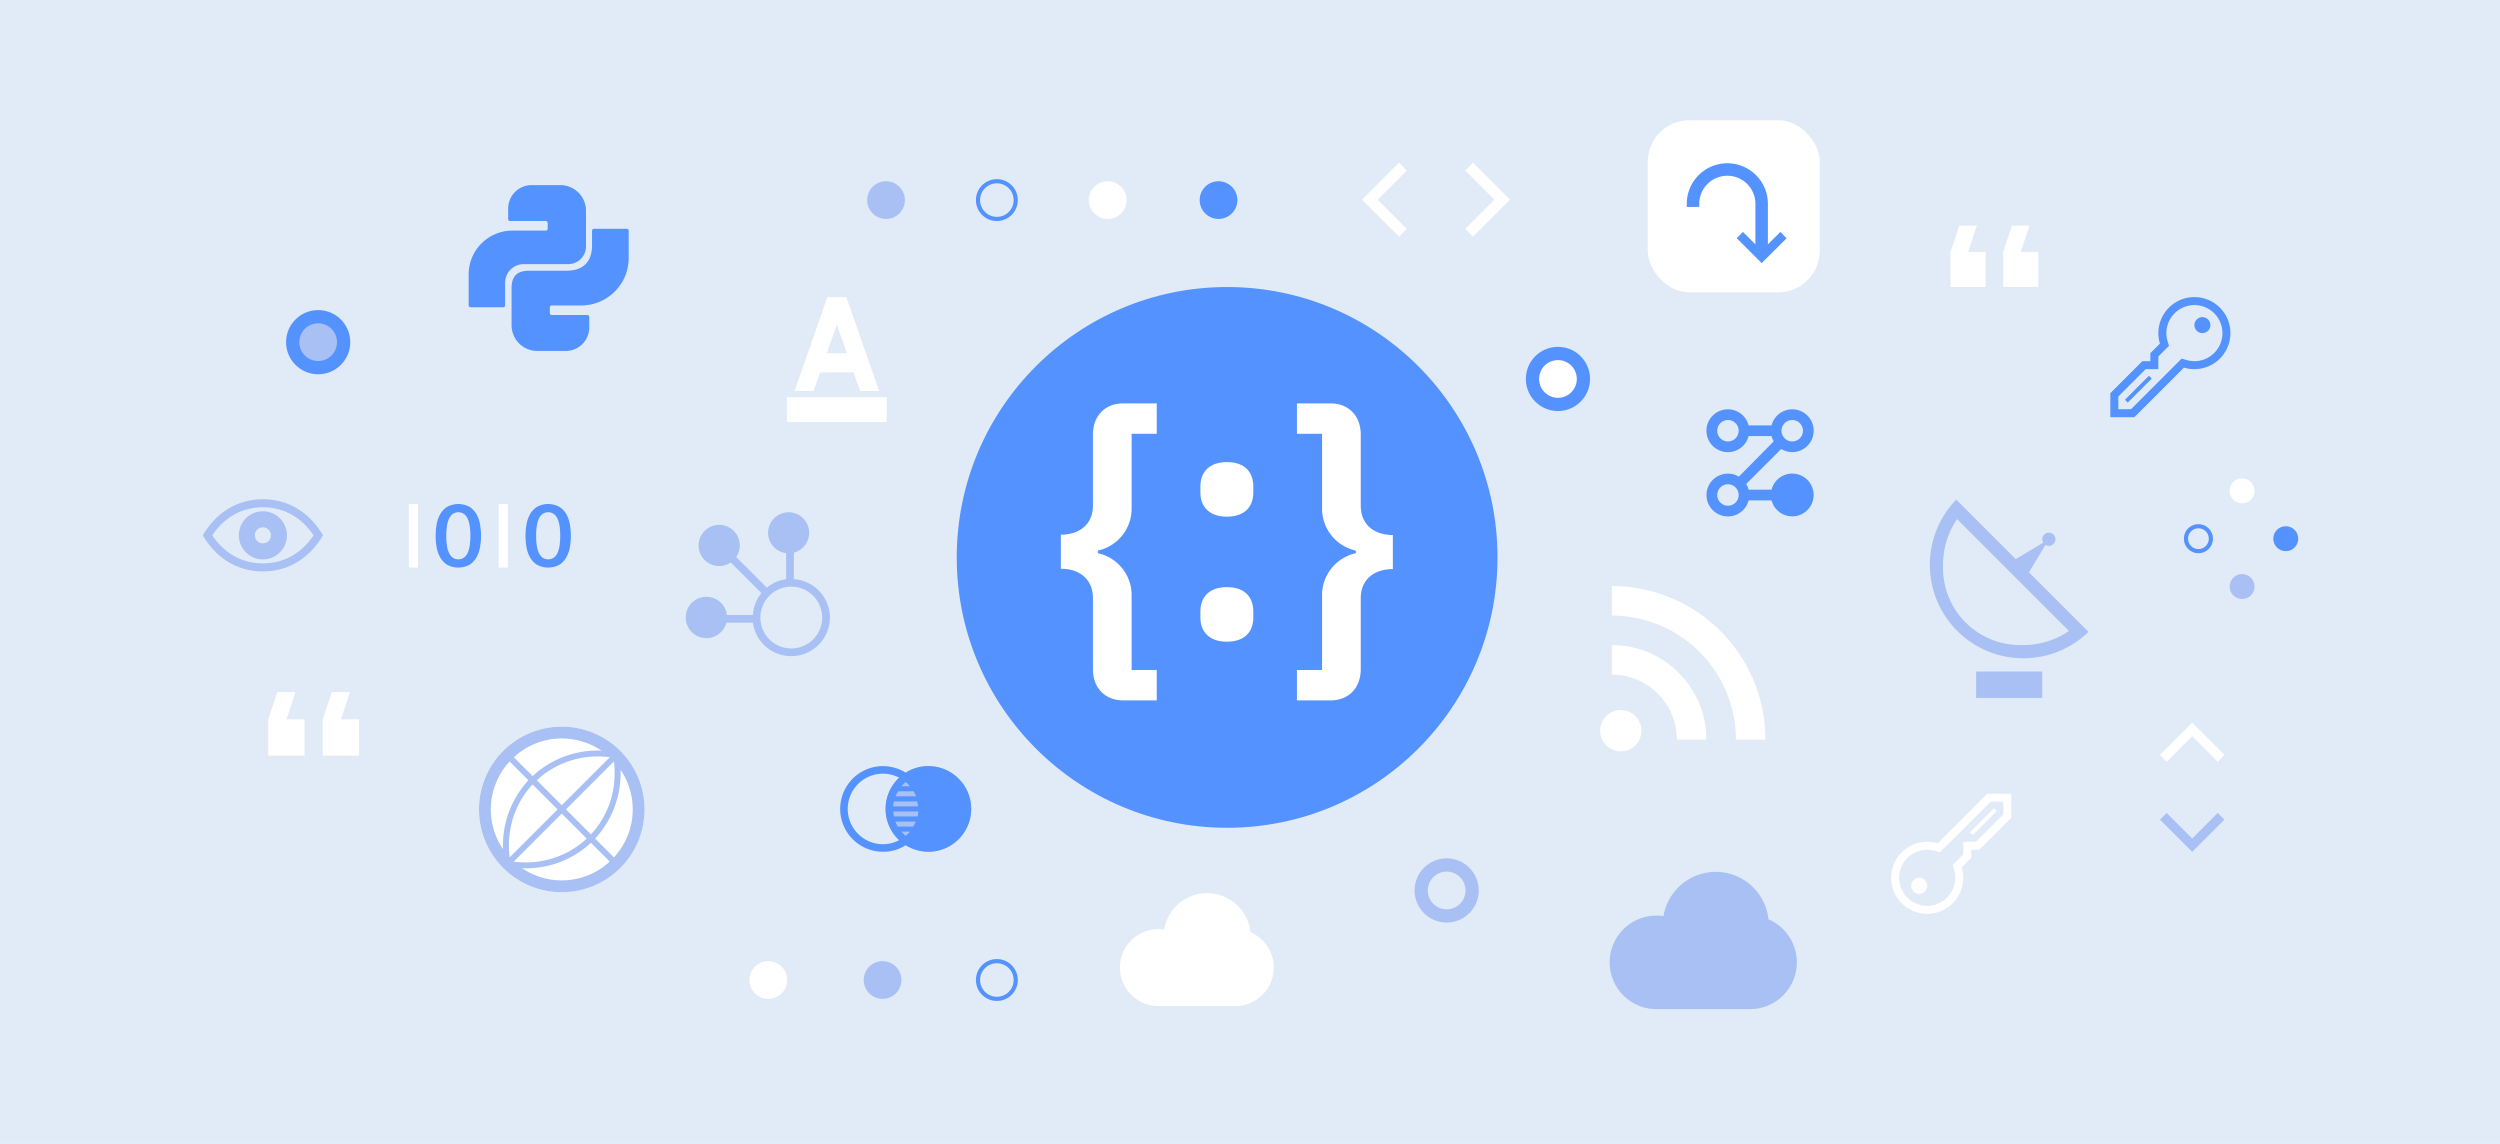 <svg xmlns="http://www.w3.org/2000/svg" viewBox="0 0 1202 550"><defs><style>.cls-1{fill:#e1ebf7;}.cls-2{fill:#a8c0f3;}.cls-3{fill:#fff;}.cls-4{fill:none;stroke:#5392ff;stroke-miterlimit:10;stroke-width:2px;}.cls-5{fill:#5392ff;}</style></defs><title>notebook_headers</title><g id="Layer_1" data-name="Layer 1"><rect class="cls-1" width="1202" height="550"/></g><g id="Layer_2" data-name="Layer 2"><circle class="cls-1" cx="474.9" cy="167.06" r="9.949"/><circle class="cls-1" cx="503.246" cy="167.06" r="9.949"/><circle class="cls-1" cx="531.592" cy="167.06" r="9.949"/><circle class="cls-2" cx="1078" cy="282" r="6"/><circle class="cls-3" cx="1078" cy="236" r="6"/><circle class="cls-4" cx="1057" cy="259" r="6"/><circle class="cls-5" cx="1099" cy="259" r="6"/><rect class="cls-3" x="792.219" y="57.816" width="82.726" height="82.726" rx="20" ry="20"/><path class="cls-5" d="M856,111.5l-6,6V98a19.5,19.5,0,1,0-39,0v1.5h6V98a13.5,13.5,0,0,1,27,0v19.5l-6-6-3,3,12,12,12-11.938Z"/><path class="cls-3" d="M172.629,345.858H163.9l4.366-13.1h-8.733l-4.367,13.1v17.467h17.467Z"/><path class="cls-3" d="M146.428,345.858h-8.734l4.367-13.1h-8.734l-4.367,13.1v17.467h17.468Z"/><path class="cls-3" d="M980,121.134h-8.433l4.217-12.649h-8.433l-4.217,12.649V138H980Z"/><path class="cls-3" d="M954.7,121.134h-8.433l4.216-12.649h-8.432l-4.217,12.649V138H954.7Z"/><path class="cls-2" d="M850.285,442.008a25.482,25.482,0,0,0-50.476-1.534,22.487,22.487,0,1,0-3.378,44.716h45a22.5,22.5,0,0,0,8.856-43.182Z"/><path class="cls-3" d="M601.21,448.2a20.943,20.943,0,0,0-41.484-1.261,18.3,18.3,0,0,0-2.776-.231,18.491,18.491,0,0,0,0,36.982h36.982a18.491,18.491,0,0,0,7.278-35.49Z"/><path class="cls-5" d="M861.7,227.7a10.279,10.279,0,0,0-9.938,7.726H840.733a10.122,10.122,0,0,0-1.149-2.73l16.809-16.808a10.29,10.29,0,1,0-4.633-11.365H840.733a10.3,10.3,0,1,0,0,5.151h11.03a10.213,10.213,0,0,0,1.04,2.529l-16.762,16.976a10.288,10.288,0,1,0,4.692,11.4h11.03A10.285,10.285,0,1,0,861.7,227.7Zm-30.9-15.451a5.151,5.151,0,1,1,5.15-5.151A5.156,5.156,0,0,1,830.8,212.249Zm30.9-10.3a5.151,5.151,0,1,1-5.151,5.15A5.155,5.155,0,0,1,861.7,201.948Zm-30.9,41.2a5.151,5.151,0,1,1,5.15-5.151A5.156,5.156,0,0,1,830.8,243.152Z"/><path class="cls-3" d="M955.471,381.62l-23.844,23.843a17.318,17.318,0,1,0,11.548,11.548l4.6-4.6v-3.85h3.849l15.4-15.4V381.62Zm7.7,9.952-13.142,13.144h-6.105v6.1l-3.47,3.468-1.632,1.632.67,2.208a13.482,13.482,0,1,1-8.981-8.98l2.206.669,1.632-1.632,22.717-22.715h6.1Z"/><circle class="cls-3" cx="922.752" cy="425.887" r="3.849"/><path class="cls-3" d="M947.091,400.187l11.548-11.548L960,390l-11.548,11.548Z"/><path class="cls-5" d="M1026.193,200.589l23.845-23.843A17.323,17.323,0,1,0,1038.49,165.2l-4.6,4.6v3.85h-3.85l-15.4,15.4v11.548Zm-7.7-9.953,13.142-13.143h6.105v-6.1l3.47-3.468,1.632-1.633-.67-2.207a13.482,13.482,0,1,1,8.981,8.98l-2.206-.669-1.632,1.632L1024.6,196.74h-6.1Z"/><circle class="cls-5" cx="1058.912" cy="156.322" r="3.849"/><path class="cls-5" d="M1034.573,182.022l-11.548,11.548-1.361-1.361,11.548-11.548Z"/><path class="cls-2" d="M1004.163,303.786l-28.615-28.615,7.93-13.217a3.076,3.076,0,0,0,1.608.5,3.18,3.18,0,1,0-3.179-3.179,3.094,3.094,0,0,0,.5,1.609l-13.217,7.929L940.574,240.2a44.969,44.969,0,0,0,63.589,63.589Zm-69.947-31.8a39.074,39.074,0,0,1,6.762-22.4l53.79,53.79a39.074,39.074,0,0,1-22.4,6.762,37.109,37.109,0,0,1-38.153-38.153Zm15.9,50.871h31.794V335.58H950.113Z"/><path class="cls-3" d="M270.1,349.375a39.8,39.8,0,1,0,39.8,39.8A39.8,39.8,0,0,0,270.1,349.375Z"/><path class="cls-2" d="M270.1,349.375a39.8,39.8,0,1,0,39.8,39.8A39.8,39.8,0,0,0,270.1,349.375Zm14.01,51.8-12-12,23.06-23.06.017.02C296.741,379.338,292.789,391.888,284.106,401.179Zm-28.021-24,12,12-23.06,23.061-.017-.02C243.45,399.018,247.4,386.469,256.085,377.177Zm37.071-13.069-23.06,23.06-12.013-12.012a42.973,42.973,0,0,1,29.586-11.449,47.629,47.629,0,0,1,5.43.35Zm-46.121,50.141L270.1,391.188,282.108,403.2a42.968,42.968,0,0,1-29.583,11.45,47.956,47.956,0,0,1-5.433-.35Zm42.175-53.317c-.515-.017-1.027-.068-1.538-.068a45.806,45.806,0,0,0-31.6,12.282l-9.041-9.041a33.979,33.979,0,0,1,42.175-3.173Zm-44.185,5.186,9.024,9.024a46.372,46.372,0,0,0-12.214,33.128,33.971,33.971,0,0,1,3.19-42.152Zm5.956,51.306c.515.018,1.03.069,1.541.069a45.781,45.781,0,0,0,31.593-12.283l9.041,9.042a33.98,33.98,0,0,1-42.175,3.172Zm44.185-5.185-9.024-9.024a46.374,46.374,0,0,0,12.214-33.128,33.971,33.971,0,0,1-3.19,42.152Z"/><path class="cls-2" d="M362.006,295.677H349.5a9.938,9.938,0,1,0-.249,3.714h12.751a18.593,18.593,0,0,0,37.017-2.425v-.051a18.542,18.542,0,0,0-17.332-18.447V265.717a9.869,9.869,0,1,0-3.717.252v12.5a18.057,18.057,0,0,0-9.283,4.085l-14.733-14.733a9.581,9.581,0,0,0,1.732-5.569,9.9,9.9,0,1,0-9.9,9.9,9.578,9.578,0,0,0,5.569-1.733l14.733,14.733A18.383,18.383,0,0,0,362.006,295.677Zm33.3,1.238a14.856,14.856,0,1,1-14.856-14.856A14.9,14.9,0,0,1,395.306,296.915Z"/><path class="cls-3" d="M775,281.786v14.193a59.608,59.608,0,0,1,59.609,59.608h14.192A73.8,73.8,0,0,0,775,281.786Z"/><path class="cls-3" d="M775,310.171v14.193a31.222,31.222,0,0,1,31.224,31.223H820.42A45.414,45.414,0,0,0,775,310.171Z"/><circle class="cls-3" cx="779.262" cy="351.329" r="9.935"/><path class="cls-5" d="M269.407,89h-13.8a11.283,11.283,0,0,0-11.282,11.283v5.048a.94.94,0,0,0,.94.941h17.118a.94.94,0,0,1,.94.94v2.725a.94.94,0,0,1-.94.94H246.374a21.045,21.045,0,0,0-21.044,21.045v14.861a.94.94,0,0,0,.94.941h15.651a.94.94,0,0,0,.94-.941V135.645a8.928,8.928,0,0,1,8.969-8.652h21.4a8.518,8.518,0,0,0,8.518-8.519V101.339A12.344,12.344,0,0,0,269.407,89Z"/><path class="cls-5" d="M301.336,110.009H285.589a.939.939,0,0,0-.939.94v6.992c0,7.066-3.379,12.218-12.384,12.218h-17.8c-6.4,0-8.5,3.167-8.5,8.518v17.712a12.331,12.331,0,0,0,12.319,12.343h13.767a11.271,11.271,0,0,0,11.26-11.282V152.4a.939.939,0,0,0-.939-.94H265.293a.939.939,0,0,1-.938-.941V147.8a.939.939,0,0,1,.938-.941h14.181a22.825,22.825,0,0,0,22.8-22.848V110.949A.939.939,0,0,0,301.336,110.009Z"/><path class="cls-3" d="M378.353,190.963h48v12h-48Zm15.9-12h16.2l3.15,9h9l-15.75-45h-9l-15.75,45h9Zm8.1-23.142,4.95,14.142h-9.9Z"/><path class="cls-3" d="M394.253,178.963h16.2l3.15,9h9l-15.75-45h-9l-15.75,45h9Zm8.1-23.142,4.95,14.142h-9.9Z"/><path class="cls-3" d="M1069.548,362.991,1054,347.443l-15.548,15.548,3.279,3.279L1054,354l12.269,12.27Zm0,31.1-3.279-3.279L1054,403.078l-12.269-12.27-3.279,3.279L1054,409.635Z"/><path class="cls-2" d="M1069.548,394.087l-3.279-3.279L1054,403.078l-12.269-12.27-3.279,3.279L1054,409.635Z"/><path class="cls-3" d="M708.221,113.78,726,96,708.221,78.22l-3.75,3.75L718.5,96l-14.031,14.03Zm-35.561,0,3.75-3.75L662.379,96,676.41,81.97l-3.75-3.75L654.881,96Z"/><path class="cls-3" d="M196.579,242.317h4.371v30.592h-4.371Zm32.658,5.145a10.192,10.192,0,0,0-3.342-3.7,11.284,11.284,0,0,0-11.06,0,10.175,10.175,0,0,0-3.342,3.7,15.694,15.694,0,0,0-1.625,4.94,31.82,31.82,0,0,0,0,10.421,15.705,15.705,0,0,0,1.625,4.939,10.146,10.146,0,0,0,3.343,3.7,11.27,11.27,0,0,0,11.058,0,10.186,10.186,0,0,0,3.342-3.7,15.67,15.67,0,0,0,1.624-4.939,31.863,31.863,0,0,0,0-10.422A15.723,15.723,0,0,0,229.237,247.462Zm-3.365,14.522a13.77,13.77,0,0,1-.926,3.593,6.073,6.073,0,0,1-1.784,2.436,4.82,4.82,0,0,1-5.618,0,6.2,6.2,0,0,1-1.762-2.436,13.663,13.663,0,0,1-.925-3.593,33.441,33.441,0,0,1-.271-4.371,32.988,32.988,0,0,1,.271-4.349,13.875,13.875,0,0,1,.925-3.594,6.192,6.192,0,0,1,1.762-2.457,4.82,4.82,0,0,1,5.618,0,6.08,6.08,0,0,1,1.784,2.457,14.119,14.119,0,0,1,.926,3.594,32.766,32.766,0,0,1,.271,4.349A33.312,33.312,0,0,1,225.872,261.984Zm48.189-9.584a15.8,15.8,0,0,0-1.623-4.939,10.2,10.2,0,0,0-3.342-3.7,11.287,11.287,0,0,0-11.06,0,10.166,10.166,0,0,0-3.342,3.7,15.67,15.67,0,0,0-1.626,4.94,31.894,31.894,0,0,0,0,10.421,15.681,15.681,0,0,0,1.626,4.939,10.152,10.152,0,0,0,3.342,3.7,11.272,11.272,0,0,0,11.059,0,10.2,10.2,0,0,0,3.342-3.7,15.694,15.694,0,0,0,1.623-4.939,31.79,31.79,0,0,0,0-10.422Zm-4.988,9.584a13.808,13.808,0,0,1-.927,3.593,6.073,6.073,0,0,1-1.784,2.436,4.82,4.82,0,0,1-5.618,0,6.218,6.218,0,0,1-1.762-2.436,13.664,13.664,0,0,1-.924-3.593,33.268,33.268,0,0,1-.271-4.371,32.818,32.818,0,0,1,.271-4.349,13.916,13.916,0,0,1,.924-3.594,6.211,6.211,0,0,1,1.762-2.457,4.82,4.82,0,0,1,5.618,0,6.08,6.08,0,0,1,1.784,2.457,14.16,14.16,0,0,1,.927,3.594,32.936,32.936,0,0,1,.271,4.349A33.486,33.486,0,0,1,269.073,261.984ZM239.78,242.317h4.37v30.592h-4.37Z"/><path class="cls-5" d="M229.237,247.462a10.192,10.192,0,0,0-3.342-3.7,11.284,11.284,0,0,0-11.06,0,10.175,10.175,0,0,0-3.342,3.7,15.694,15.694,0,0,0-1.625,4.94,31.82,31.82,0,0,0,0,10.421,15.705,15.705,0,0,0,1.625,4.939,10.146,10.146,0,0,0,3.343,3.7,11.27,11.27,0,0,0,11.058,0,10.186,10.186,0,0,0,3.342-3.7,15.67,15.67,0,0,0,1.624-4.939,31.863,31.863,0,0,0,0-10.422A15.723,15.723,0,0,0,229.237,247.462Zm-3.365,14.522a13.77,13.77,0,0,1-.926,3.593,6.073,6.073,0,0,1-1.784,2.436,4.82,4.82,0,0,1-5.618,0,6.2,6.2,0,0,1-1.762-2.436,13.663,13.663,0,0,1-.925-3.593,33.441,33.441,0,0,1-.271-4.371,32.988,32.988,0,0,1,.271-4.349,13.875,13.875,0,0,1,.925-3.594,6.192,6.192,0,0,1,1.762-2.457,4.82,4.82,0,0,1,5.618,0,6.08,6.08,0,0,1,1.784,2.457,14.119,14.119,0,0,1,.926,3.594,32.766,32.766,0,0,1,.271,4.349A33.312,33.312,0,0,1,225.872,261.984Zm48.189-9.584a15.8,15.8,0,0,0-1.623-4.939,10.2,10.2,0,0,0-3.342-3.7,11.287,11.287,0,0,0-11.06,0,10.166,10.166,0,0,0-3.342,3.7,15.67,15.67,0,0,0-1.626,4.94,31.894,31.894,0,0,0,0,10.421,15.681,15.681,0,0,0,1.626,4.939,10.152,10.152,0,0,0,3.342,3.7,11.272,11.272,0,0,0,11.059,0,10.2,10.2,0,0,0,3.342-3.7,15.694,15.694,0,0,0,1.623-4.939,31.79,31.79,0,0,0,0-10.422Zm-4.988,9.584a13.808,13.808,0,0,1-.927,3.593,6.073,6.073,0,0,1-1.784,2.436,4.82,4.82,0,0,1-5.618,0,6.218,6.218,0,0,1-1.762-2.436,13.664,13.664,0,0,1-.924-3.593,33.268,33.268,0,0,1-.271-4.371,32.818,32.818,0,0,1,.271-4.349,13.916,13.916,0,0,1,.924-3.594,6.211,6.211,0,0,1,1.762-2.457,4.82,4.82,0,0,1,5.618,0,6.08,6.08,0,0,1,1.784,2.457,14.16,14.16,0,0,1,.927,3.594,32.936,32.936,0,0,1,.271,4.349A33.486,33.486,0,0,1,269.073,261.984Z"/><circle class="cls-5" cx="152.976" cy="164.516" r="15.433"/><circle class="cls-2" cx="152.976" cy="164.516" r="9.067"/><circle class="cls-5" cx="749.063" cy="182.197" r="15.433"/><circle class="cls-3" cx="749.063" cy="182.197" r="9.067"/><circle class="cls-2" cx="695.556" cy="428.133" r="15.433"/><circle class="cls-1" cx="695.556" cy="428.133" r="9.067"/><circle class="cls-3" cx="532.579" cy="96.204" r="9.067"/><circle class="cls-3" cx="369.393" cy="471.185" r="9.067"/><circle class="cls-4" cx="479.292" cy="96.204" r="9.067"/><circle class="cls-5" cx="585.867" cy="96.204" r="9.067"/><circle class="cls-2" cx="426.004" cy="96.204" r="9.067"/><circle class="cls-4" cx="479.292" cy="471.185" r="9.067"/><circle class="cls-2" cx="424.342" cy="471.185" r="9.067"/><circle class="cls-5" cx="590" cy="268" r="130"/><path class="cls-3" d="M639.623,193.946c8.587,0,14.63,5.725,14.63,15.107v34.033c0,9.223,6.52,14.153,15.426,14.153v16.38c-8.906,0-15.426,4.93-15.426,13.995v34.032c0,9.382-6.043,15.107-14.63,15.107H623.561v-14.63h12.086V286.341a20.627,20.627,0,0,1,16.221-20.355v-1.272a20.629,20.629,0,0,1-16.221-20.356V208.576H623.561v-14.63Z"/><path class="cls-3" d="M540.109,336.753c-8.587,0-14.631-5.725-14.631-15.108V287.613c0-9.223-6.519-14.153-15.425-14.153V257.08c8.906,0,15.425-4.93,15.425-13.995V209.053c0-9.383,6.044-15.107,14.631-15.107h16.062v14.63H544.085v35.782a20.628,20.628,0,0,1-16.221,20.355v1.272a20.629,20.629,0,0,1,16.221,20.356v35.782h12.086v14.63Z"/><path class="cls-3" d="M577.144,296.916v-2.862c0-6.838,4.134-11.768,12.722-11.768,8.746,0,12.722,4.93,12.722,11.768v2.862c0,6.68-3.976,11.61-12.722,11.61C581.278,308.526,577.144,303.6,577.144,296.916Zm0-60.112v-2.863c0-6.838,4.134-11.768,12.722-11.768,8.746,0,12.722,4.93,12.722,11.768V236.8c0,6.679-3.976,11.609-12.722,11.609C581.278,248.413,577.144,243.483,577.144,236.8Z"/><circle class="cls-2" cx="446.392" cy="388.934" r="20.558"/><path class="cls-5" d="M446.357,368.34a19.81,19.81,0,0,0-10.9,3.15,20.846,20.846,0,0,0-10.9-3.15,20.594,20.594,0,1,0,0,41.188,19.8,19.8,0,0,0,10.9-3.149,20.861,20.861,0,0,0,10.9,3.149,20.594,20.594,0,0,0,0-41.188Zm-10.9,7.632a16.557,16.557,0,0,1,2.06,2.059h-4.12A16.764,16.764,0,0,1,435.453,375.972Zm-4.966,19.02H440.3a15.094,15.094,0,0,1-1.211,2.423h-7.511C431.214,396.688,430.85,395.84,430.487,394.992Zm-.727-9.692h11.266c.121.727.243,1.575.363,2.423H429.4C429.518,386.875,429.639,386.027,429.76,385.3Zm-.242,4.845h11.993a7.821,7.821,0,0,1-.363,2.423H429.881A7.821,7.821,0,0,1,429.518,390.145Zm10.9-7.268h-9.813a15.146,15.146,0,0,1,1.211-2.424h7.511C439.693,381.181,440.058,382.029,440.421,382.877ZM424.55,405.894a16.96,16.96,0,0,1,0-33.92,16.717,16.717,0,0,1,7.754,1.939,20.518,20.518,0,0,0,0,30.042A16.691,16.691,0,0,1,424.55,405.894Zm10.9-4a16.549,16.549,0,0,1-2.059-2.059h4.12A16.5,16.5,0,0,1,435.453,401.9Z"/><path class="cls-2" d="M126.4,245.821a11.567,11.567,0,1,0,11.567,11.567A11.565,11.565,0,0,0,126.4,245.821Zm0,15.422a3.856,3.856,0,1,1,3.856-3.855A3.853,3.853,0,0,1,126.4,261.243Z"/><path class="cls-2" d="M126.4,240.038c-12.976,0-22.849,6.988-28.916,17.35,6.067,10.362,15.94,17.35,28.916,17.35s22.852-6.988,28.916-17.35C149.248,247.026,139.37,240.038,126.4,240.038Zm0,30.844c-9.955,0-18.529-4.771-24.37-13.494,5.841-8.723,14.415-13.494,24.37-13.494s18.53,4.771,24.371,13.494C144.926,266.111,136.351,270.882,126.4,270.882Z"/></g></svg>